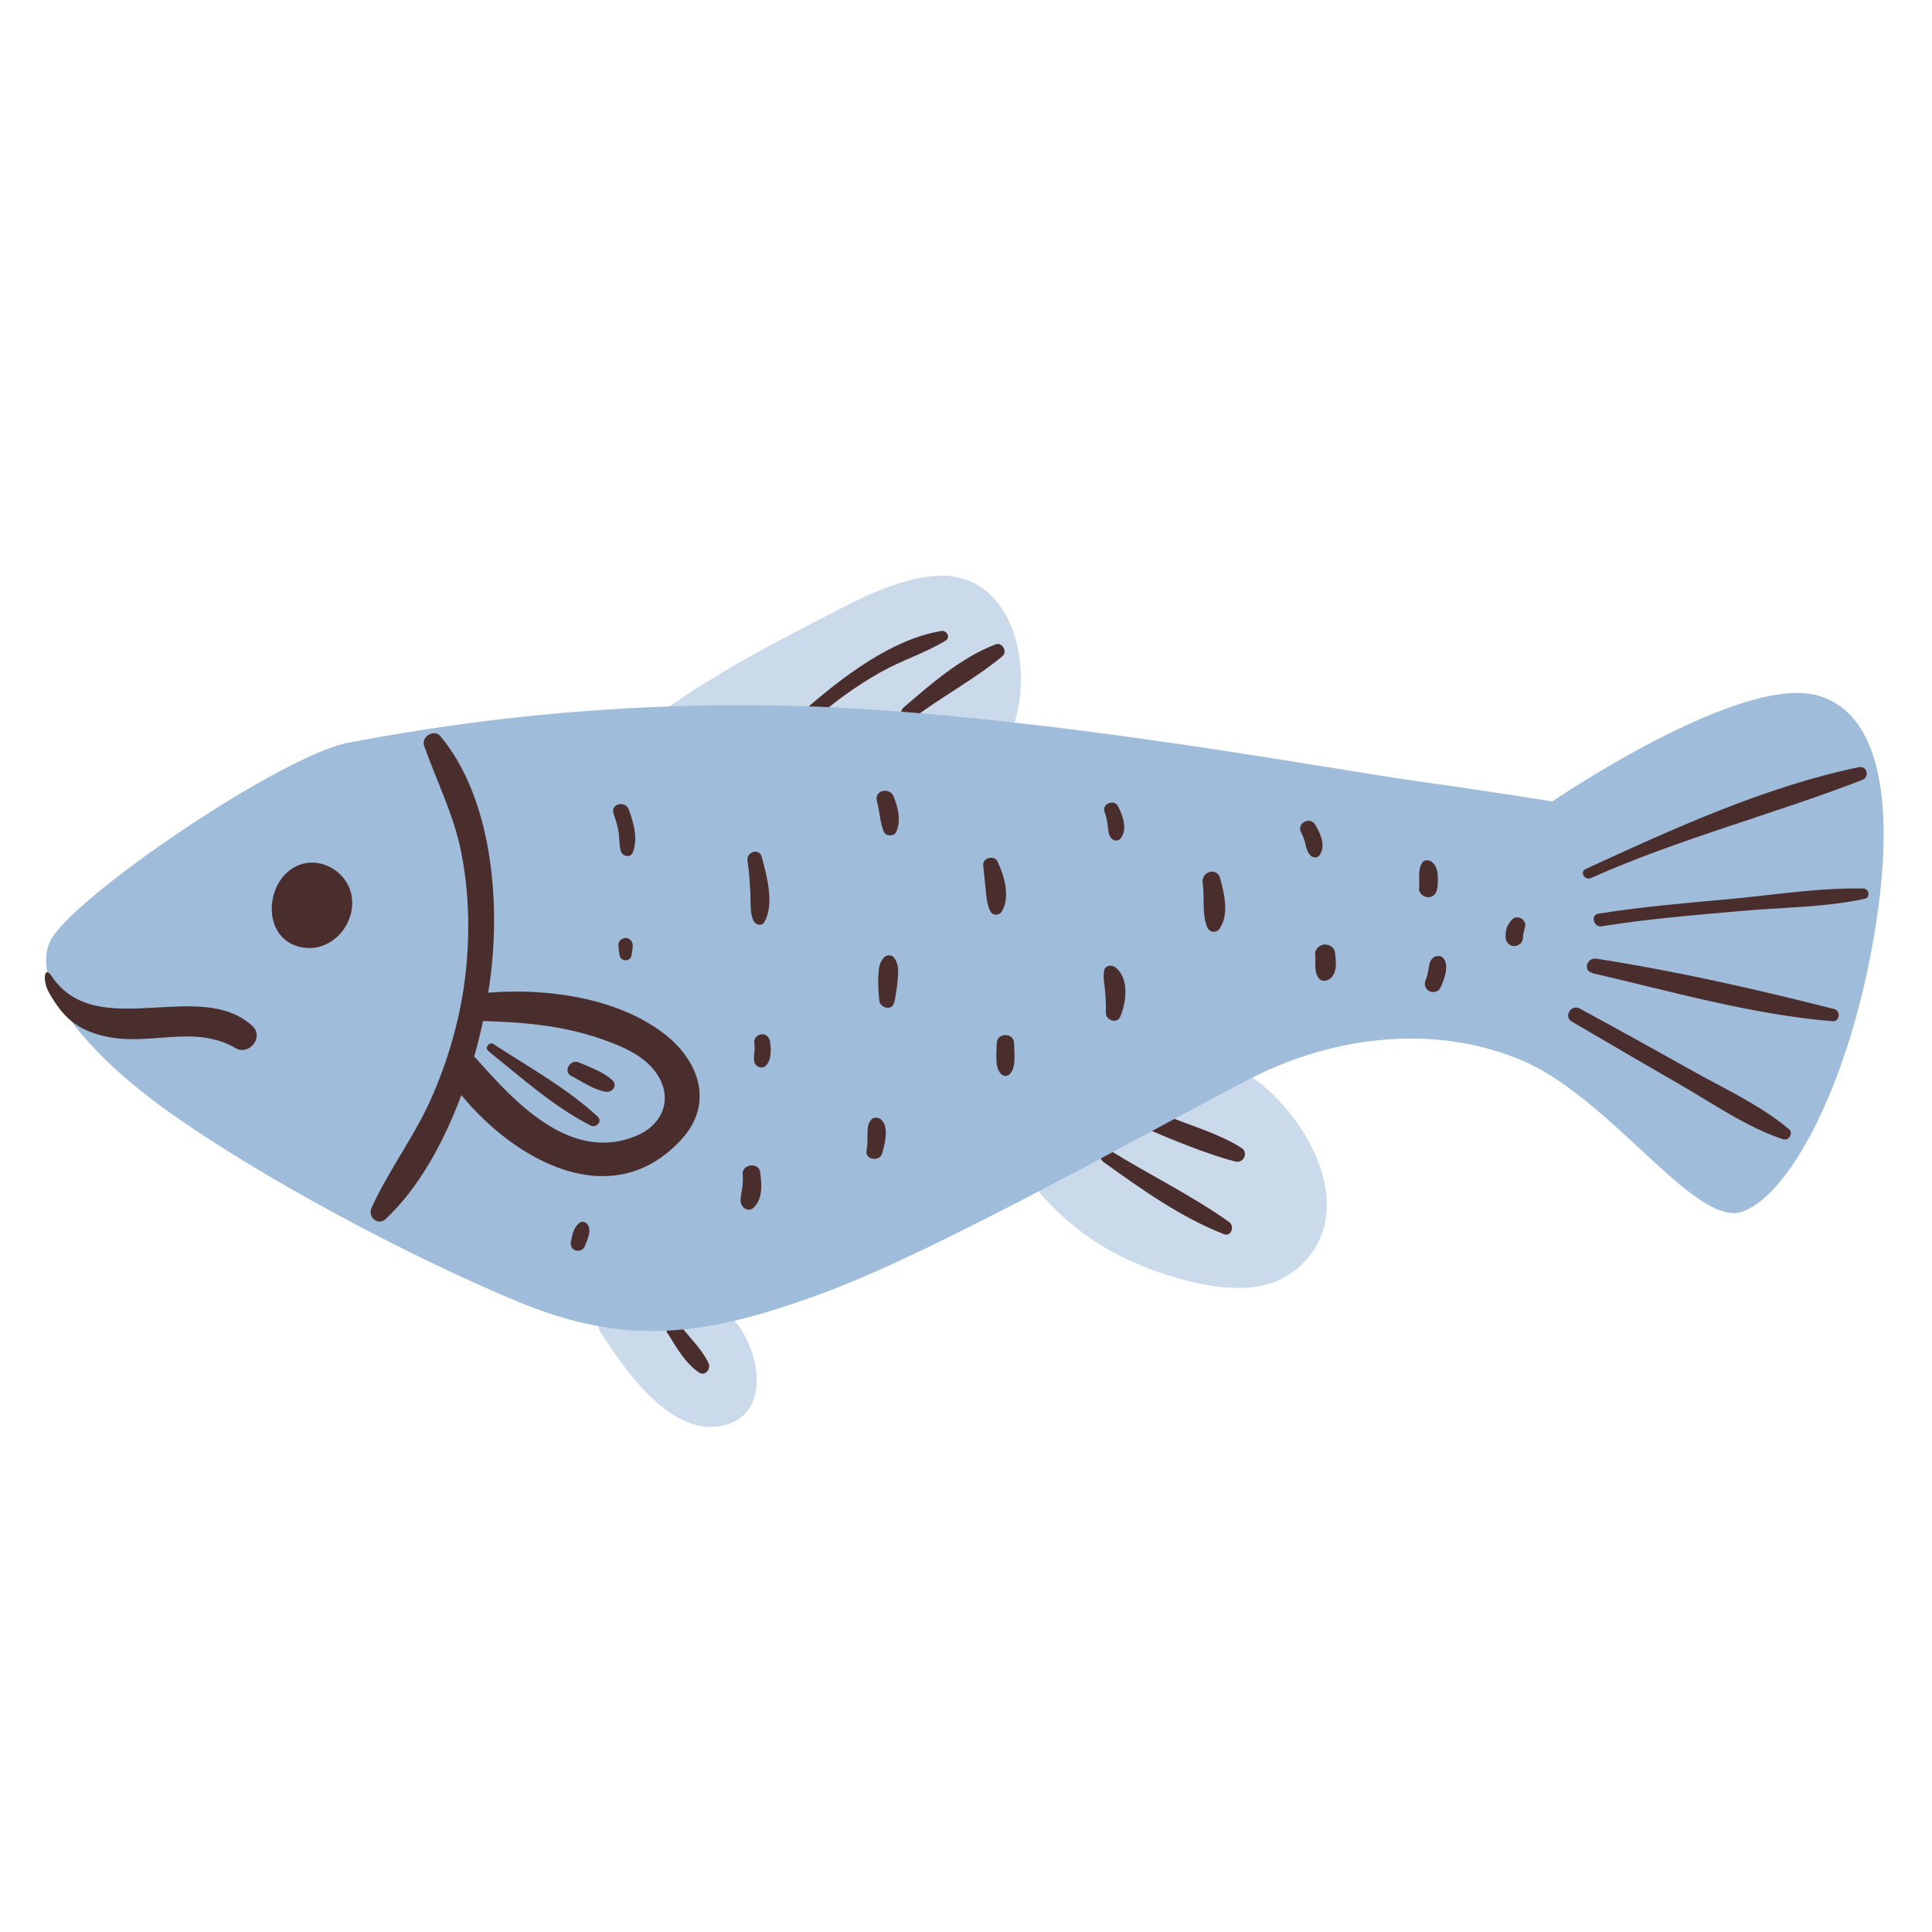 <?xml version="1.0" encoding="UTF-8"?>
<svg id="Capa_2" data-name="Capa 2" xmlns="http://www.w3.org/2000/svg" viewBox="0 0 100 100">
  <defs>
    <style>
      .cls-1 {
        fill: none;
      }

      .cls-2 {
        fill: #a0bcdb;
      }

      .cls-3 {
        fill: #4a2d2d;
      }

      .cls-4 {
        fill: #cadaeb;
      }
    </style>
  </defs>
  <g id="COLOR">
    <g>
      <g>
        <path class="cls-4" d="M35.42,37.63c3.09-1.63,16.74.77,16.98.11,1.21-3.26-.02-8.43-4.24-7.91-2.25.27-4.43,1.57-6.41,2.58-2.4,1.23-4.77,2.55-7,4.08-.69.48-.09,1.54.67,1.14h0Z"/>
        <path class="cls-4" d="M31.07,68.92c1.21,1.91,3.57,5.38,6.24,4.89,2.84-.52,1.97-4.37.39-5.79-.56-.5-4.57,1.23-5.56.06-.5-.6-1.49.18-1.08.83h0Z"/>
        <path class="cls-4" d="M64.52,55.56c-.39.18-.77.37-1.15.57-.18.1-.37.19-.55.3,0,0-9.46,4.79-9.05,5.26,1.69,1.96,3.71,3.3,6.16,4.14,2.1.72,5.1,1.46,7.02-.02,3.69-2.83.79-8.19-2.43-10.25Z"/>
        <path class="cls-3" d="M42.17,37.21c1.05-.9,2.17-1.72,3.38-2.4,1.09-.62,2.31-1,3.38-1.64.29-.17.08-.56-.21-.51-2.56.42-5.12,2.39-7.03,4.05-.34.29.15.78.49.49h0Z"/>
        <path class="cls-3" d="M47.21,37.22c1.5-1.15,3.23-2.05,4.68-3.26.27-.23-.02-.74-.35-.61-1.77.67-3.36,2.05-4.78,3.28-.32.28.12.86.46.59h0Z"/>
        <path class="cls-3" d="M57.11,60.14c1.93,1.39,4.01,2.87,6.24,3.74.39.15.56-.42.27-.63-1.93-1.37-4.14-2.45-6.16-3.7-.38-.24-.7.34-.35.59h0Z"/>
        <path class="cls-3" d="M59.31,58.4c1.15.52,3.41,1.43,4.64,1.72.43.1.68-.47.3-.71-1.07-.68-2.4-1.08-3.57-1.54-.44-.17-1.86-.2-1.43,0l.06.53Z"/>
        <path class="cls-3" d="M34.57,69.03c.44.71.91,1.54,1.61,2.01.33.22.63-.2.49-.49-.33-.71-.96-1.29-1.43-1.91-.29-.39-.95-.04-.68.4h0Z"/>
        <path class="cls-2" d="M80.35,41.48s9.81-6.7,13.81-5.46c4,1.23,3.82,8.05,2.47,14.34s-4,11.4-6.4,12.34-6.76-5.76-11.34-7.76-9.87-1.29-14.04.82c-4.17,2.12-15.92,8.81-22.09,11.11s-10.28,2.88-16.04.47c-5.76-2.41-12.99-6.29-17.69-9.58s-7.4-6.82-6.46-8.99,11.99-9.7,15.51-10.34c3.53-.65,13.93-2.59,27.09-1.7,11.38.76,23.92,3.11,28.15,3.7s7.05,1.06,7.05,1.06Z"/>
        <path class="cls-3" d="M18.17,46.23c-.25-1.05-1.39-1.79-2.46-1.53-2.03.51-2.33,3.96-.05,4.34,1.57.27,2.87-1.32,2.51-2.82Z"/>
        <path class="cls-3" d="M34.29,53.44c-2.44-1.82-6.03-2.3-9.02-2.06.05-.31.1-.62.13-.92.49-3.93.04-9.19-2.61-12.36-.32-.38-.99.03-.84.49.65,1.86,1.53,3.55,1.92,5.51.41,2.06.46,4.19.23,6.28-.24,2.15-.83,4.26-1.68,6.25-.88,2.08-2.27,3.86-3.19,5.89-.21.47.33.95.74.57,1.7-1.6,2.99-3.94,3.91-6.41,2.75,3.36,7.77,6.22,11.38,2.31,1.74-1.89.91-4.15-.97-5.55ZM32.84,58.83c-3.36,1.32-6.23-1.82-8.2-4.05-.03-.03-.07-.05-.1-.08.18-.62.33-1.24.46-1.85,2.05.05,4.09.23,6.04.9.87.3,1.82.66,2.51,1.31,1.39,1.32,1.05,3.08-.71,3.77Z"/>
        <path class="cls-3" d="M31.75,42.1c.12.32.22.64.27.98s.02.67.12.99c.07.24.48.35.6.08.3-.7.06-1.58-.2-2.26-.19-.48-.96-.27-.78.21h0Z"/>
        <path class="cls-3" d="M32.01,48.92c0,.19.03.37.07.56.07.3.53.3.6,0,.04-.19.07-.37.07-.56s-.17-.38-.37-.37-.38.16-.37.37h0Z"/>
        <path class="cls-3" d="M30.29,64.46c.11-.3.29-.66.18-.98-.06-.17-.29-.33-.47-.19-.31.23-.37.61-.45.97-.05.2.06.42.27.47s.4-.07.47-.27h0Z"/>
        <path class="cls-3" d="M38.69,44.56c.09.56.12,1.12.15,1.68.02.47-.03.96.15,1.4.1.23.43.33.58.08.52-.94.12-2.39-.14-3.36-.13-.49-.81-.27-.74.2h0Z"/>
        <path class="cls-3" d="M39.04,53.93c.02.17.03.34.01.52s-.05.36,0,.54c.08.25.41.36.6.16.29-.3.26-.83.21-1.21-.03-.22-.17-.41-.41-.41-.2,0-.44.19-.41.41h0Z"/>
        <path class="cls-3" d="M38.44,60.78c.02.24.01.46-.02.7s-.11.49-.08.73c.04.33.42.55.69.28.46-.46.4-1.25.31-1.84-.08-.51-.94-.39-.9.12h0Z"/>
        <path class="cls-3" d="M45.67,59.69c.12-.48.36-1.34-.05-1.73-.14-.13-.4-.16-.53,0-.2.24-.18.49-.19.79,0,.28,0,.55-.05.83-.06.47.7.56.81.11h0Z"/>
        <path class="cls-3" d="M46.29,51.89c.08-.42.15-.83.18-1.25.03-.4.05-.77-.21-1.09-.12-.15-.37-.12-.5,0-.27.27-.28.65-.3,1.01-.02.41.01.82.05,1.22s.68.57.77.1h0Z"/>
        <path class="cls-3" d="M45.39,41.48c.15.52.15,1.08.36,1.58.11.24.54.24.64,0,.26-.6.1-1.23-.13-1.82-.21-.53-1.03-.34-.87.24h0Z"/>
        <path class="cls-3" d="M50.89,44.79c.04.42.09.84.13,1.26.04.39.06.78.25,1.13.12.23.45.21.58,0,.46-.75.13-1.86-.22-2.59-.17-.35-.78-.19-.74.2h0Z"/>
        <path class="cls-3" d="M51.59,54.01c0,.45-.11,1.13.17,1.52.15.21.41.21.56,0,.28-.38.17-1.07.17-1.52,0-.58-.9-.58-.9,0h0Z"/>
        <path class="cls-3" d="M57.98,52.63c.32-.73.48-1.97-.23-2.55-.19-.16-.55-.13-.6.16-.07.35.02.71.05,1.06.03.37.05.75.04,1.13s.58.58.74.2h0Z"/>
        <path class="cls-3" d="M57.17,42.01c.08.22.13.44.16.68s.03.46.16.66c.11.16.36.23.5.06.4-.47.12-1.21-.13-1.69-.19-.37-.84-.11-.69.29h0Z"/>
        <path class="cls-3" d="M62.25,45.7c.11.73-.05,1.59.23,2.28.11.28.47.35.65.08.5-.74.24-1.82.02-2.61-.16-.59-.99-.33-.9.25h0Z"/>
        <path class="cls-3" d="M67.35,43.09c.1.19.17.38.22.6s.1.43.27.6c.11.11.34.13.44,0,.37-.48.07-1.16-.21-1.61s-.98-.05-.72.42h0Z"/>
        <path class="cls-3" d="M68.08,49.4c.03.42-.09.89.19,1.25.11.14.34.14.49.06.49-.26.4-.99.33-1.45-.04-.25-.34-.4-.57-.37s-.47.25-.45.51h0Z"/>
        <path class="cls-3" d="M74.55,51.13c.18-.39.4-.92.26-1.36-.04-.12-.15-.26-.28-.28-.3-.05-.49.15-.55.44-.05.26-.07.52-.18.77-.09.22-.06.47.16.59.19.11.5.06.59-.16h0Z"/>
        <path class="cls-3" d="M74.4,45.97c.04-.44.1-1.15-.36-1.4-.11-.06-.31-.06-.4.05-.29.37-.14.91-.19,1.35-.03.25.24.47.47.47.28,0,.45-.22.47-.47h0Z"/>
        <path class="cls-3" d="M78.83,48.52s.02-.19,0-.1c0-.04.02-.09.03-.13.02-.1.04-.2.07-.3.13-.37-.41-.69-.67-.39-.11.13-.23.28-.28.45-.04.15-.06.32-.05.47,0,.23.2.46.45.45s.45-.2.45-.45h0Z"/>
        <path class="cls-3" d="M82.34,45.45c4.57-2.04,9.39-3.28,14.05-5.08.4-.16.25-.75-.18-.66-4.84,1-9.66,3.21-14.14,5.27-.32.15-.04.61.27.47h0Z"/>
        <path class="cls-3" d="M82.93,47.94c2.39-.38,4.81-.58,7.22-.79,2.09-.19,4.32-.18,6.37-.63.3-.07.23-.52-.07-.53-2.33-.05-4.75.35-7.08.56-2.21.2-4.43.39-6.63.74-.44.07-.25.73.18.66h0Z"/>
        <path class="cls-3" d="M82.42,50.37c4.06.94,8.28,2.15,12.44,2.49.36.03.43-.54.08-.63-4.04-1.03-8.2-1.97-12.32-2.61-.48-.07-.7.63-.2.74h0Z"/>
        <path class="cls-3" d="M81.36,52.88c1.87,1.09,3.74,2.19,5.62,3.27,1.7.98,3.45,2.21,5.32,2.82.29.09.54-.32.3-.52-1.5-1.27-3.44-2.14-5.15-3.11-1.89-1.06-3.79-2.11-5.69-3.14-.45-.24-.84.43-.4.68h0Z"/>
        <path class="cls-3" d="M25.26,54.39c1.67,1.34,3.4,2.9,5.32,3.87.29.14.61-.22.36-.46-1.58-1.47-3.6-2.58-5.4-3.76-.21-.14-.47.19-.27.35h0Z"/>
        <path class="cls-3" d="M29.59,55.7c.54.28,1.16.72,1.77.81.33.05.62-.32.34-.59-.45-.44-1.14-.66-1.71-.92-.47-.22-.88.46-.41.7h0Z"/>
        <path class="cls-3" d="M2.53,51.37c.75,1.31,1.44,1.93,2.91,2.27,2.29.53,4.6-.64,6.75.61.7.41,1.49-.57.88-1.14-2.74-2.53-8.09.89-10.4-2.59-.38-.58-.49.23-.14.84h0Z"/>
      </g>
      <rect class="cls-1" width="100" height="100"/>
    </g>
  </g>
</svg>